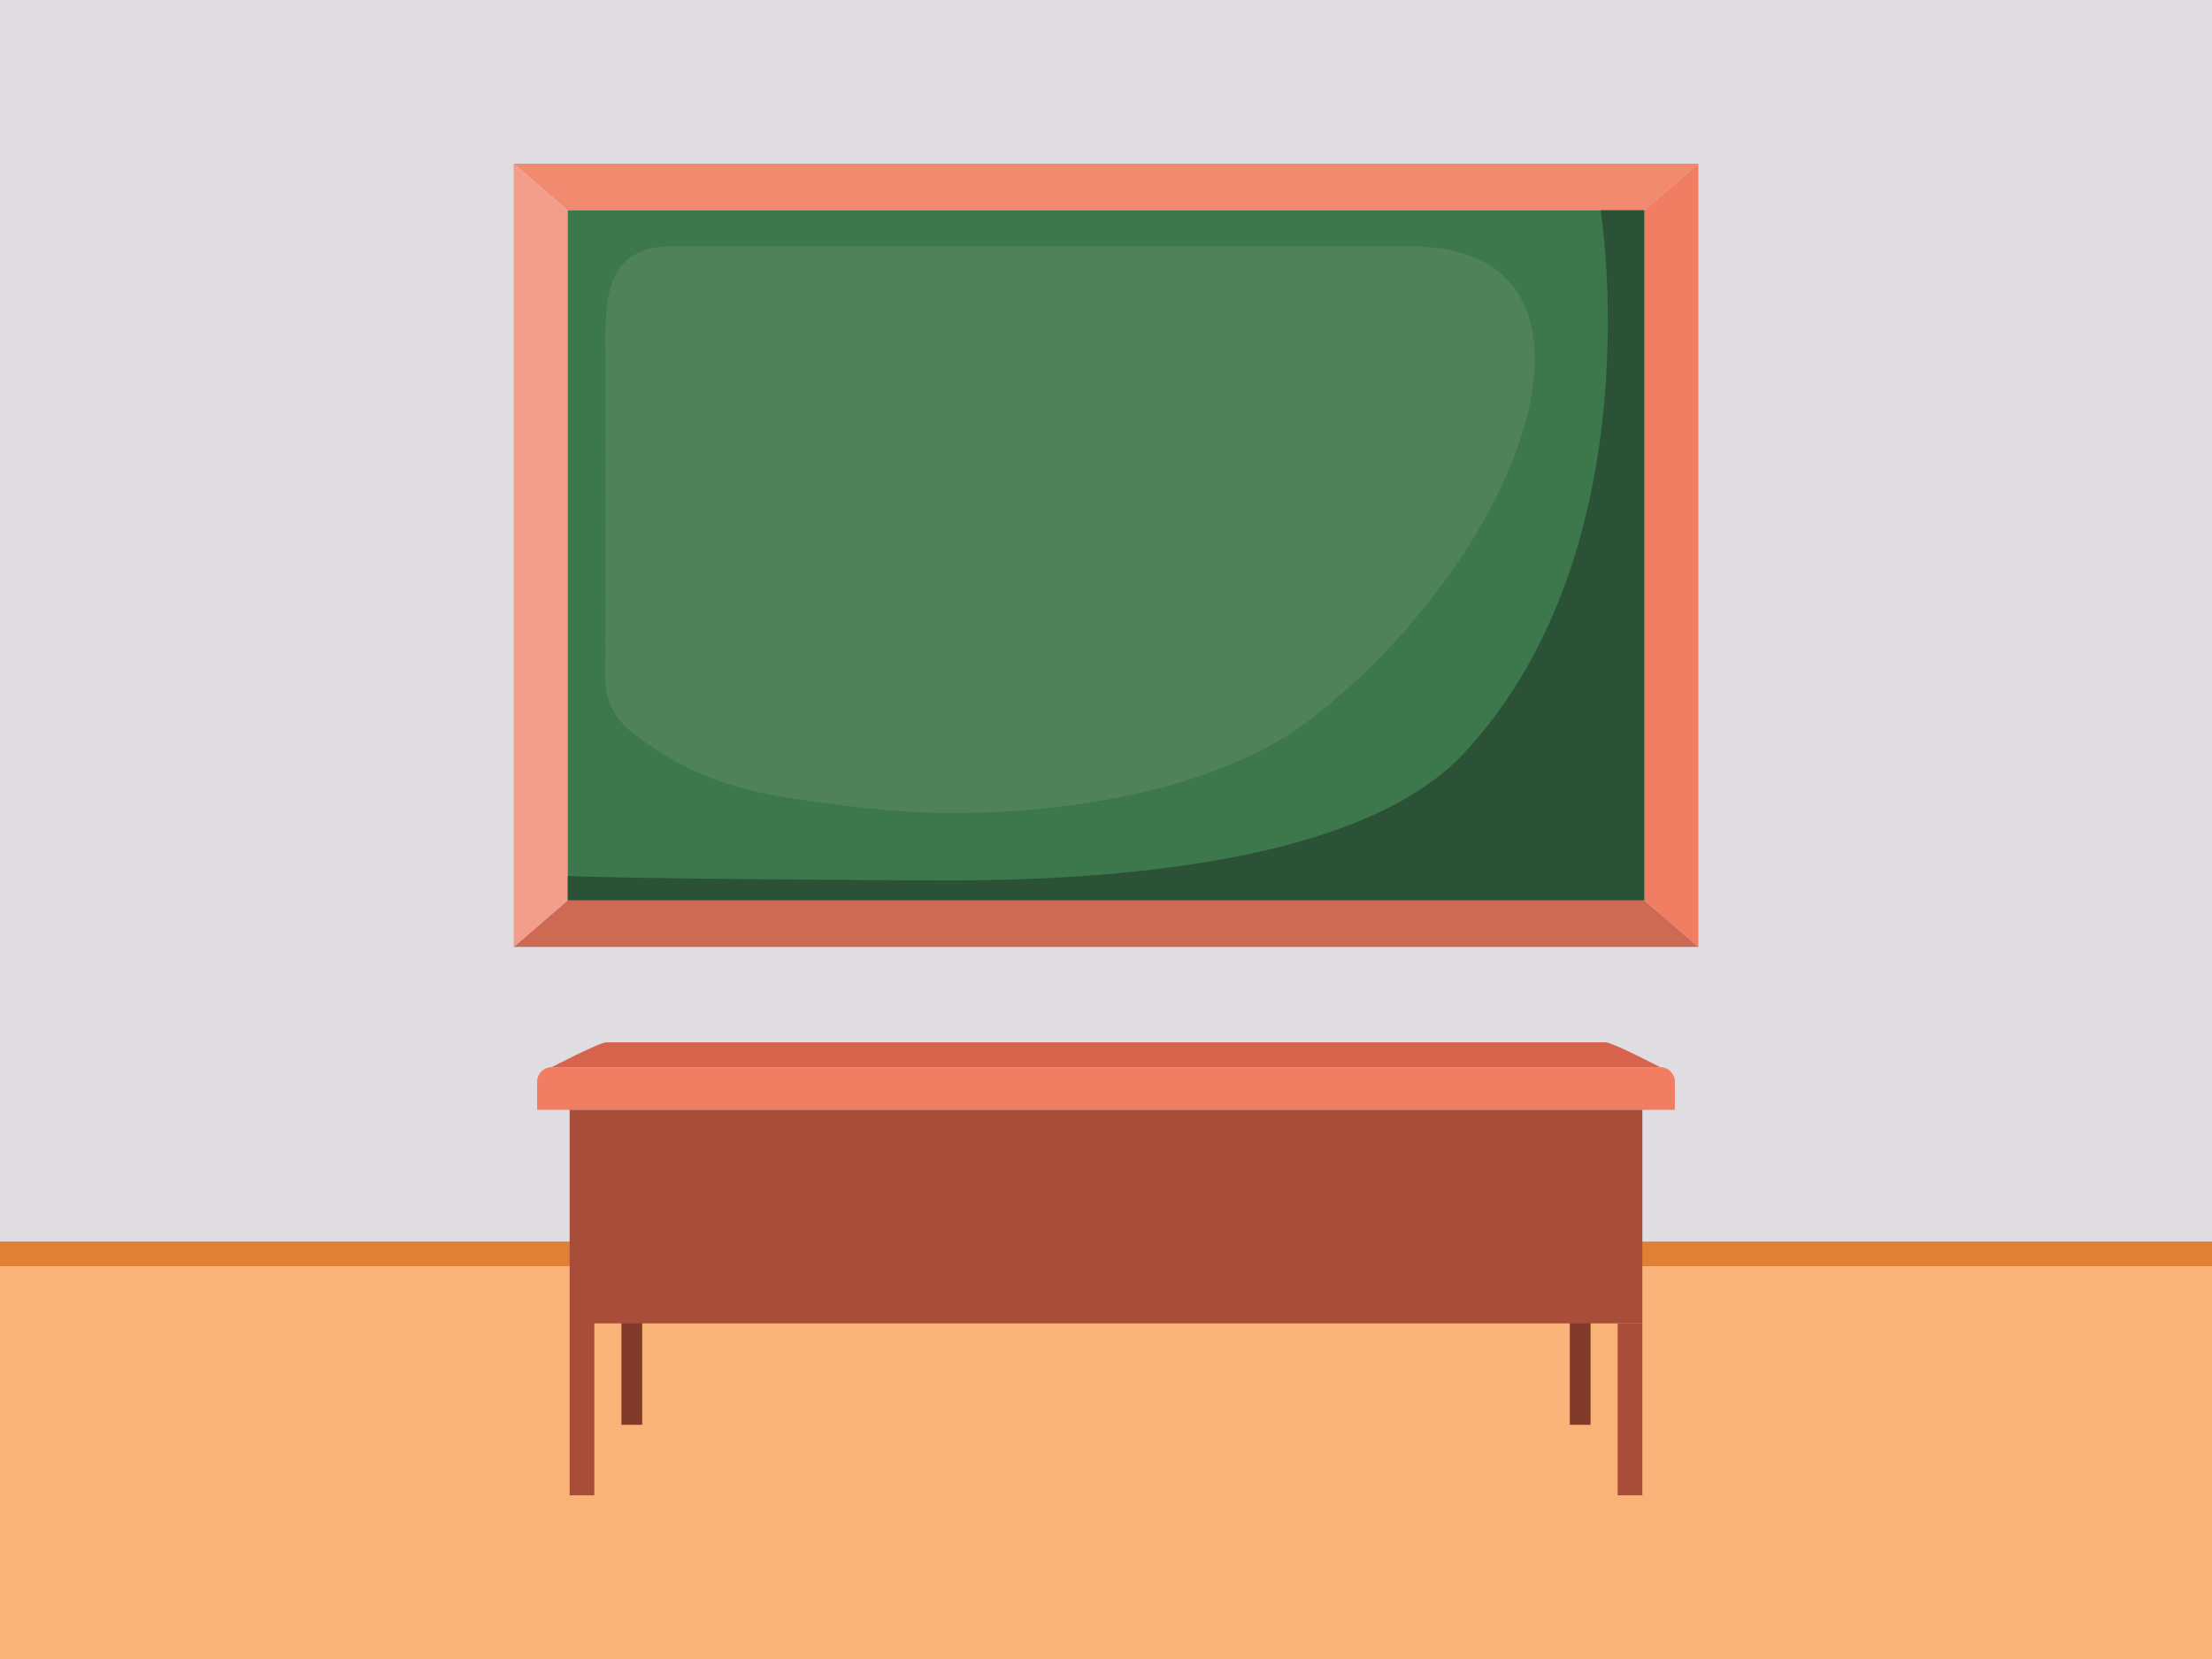 <svg xmlns="http://www.w3.org/2000/svg" height="228" width="304"><path d="M0 174.07h304V.01H0z" fill="#dfdde2"/><path d="M111.44 170.628H0v3.441h304v-3.441H111.44" fill="#df8035"/><path d="M0 174.068v53.942h304v-53.942z" fill="#f9b277"/><path d="M233.41 22.496H70.59l7.434 6.403h147.95z" fill="#f28a6f"/><path d="M225.974 123.735l7.437 6.402V22.496l-7.437 6.403z" fill="#f17d63"/><path d="M70.59 130.137h162.82l-7.436-6.402H78.024z" fill="#ce6a53"/><path d="M70.59 130.137V22.496l7.434 6.403v94.836z" fill="#f39e8c"/><path d="M78.024 123.735h147.95V28.898H78.024z" fill="#3d774c"/><path d="M130.869 111.735c-7.82 0-15.41-1.02-22.256-2.046-8.257-1.238-15.048-3.797-21.625-8.916-2.503-1.948-3.784-4.563-3.783-7.219l.017-44.096c.003-6.811-.851-15.602 9.067-15.602h101.619c30.433 0 16.454 41.329-13.508 64.794-11.651 9.125-31.085 13.086-49.531 13.085" fill="#4f825a"/><path d="M220.671 143.251H83.329c-.933 0-7.505 3.416-7.505 3.416h152.349s-6.57-3.416-7.502-3.416z" fill="#d7634d"/><path d="M85.403 195.813h2.857v-17.099h-2.857zm130.337 0h2.856v-17.099h-2.855z" fill="#823a2b"/><path d="M230.181 148.675c0-1.11-.898-2.008-2.008-2.008H75.824a2.006 2.006 0 00-2.005 2.008v3.849H230.18z" fill="#f17d63"/><path d="M78.288 181.87v-29.346H225.71v29.347zm0 23.634v-23.633h3.39v23.633z" fill="#a94d3b"/><path d="M222.32 205.504v-23.633h3.391v23.633z" fill="#a94d3b"/><path d="M225.974 123.735V28.898v94.837" fill="#9e5545"/><path d="M78.024 123.735v-3.357c6.5.371 44.79.624 52.141.624 27.492 0 58.157-3.537 71.176-17.637 26.131-28.297 18.632-74.467 18.632-74.467h6v94.837z" fill="#2b5236"/></svg>